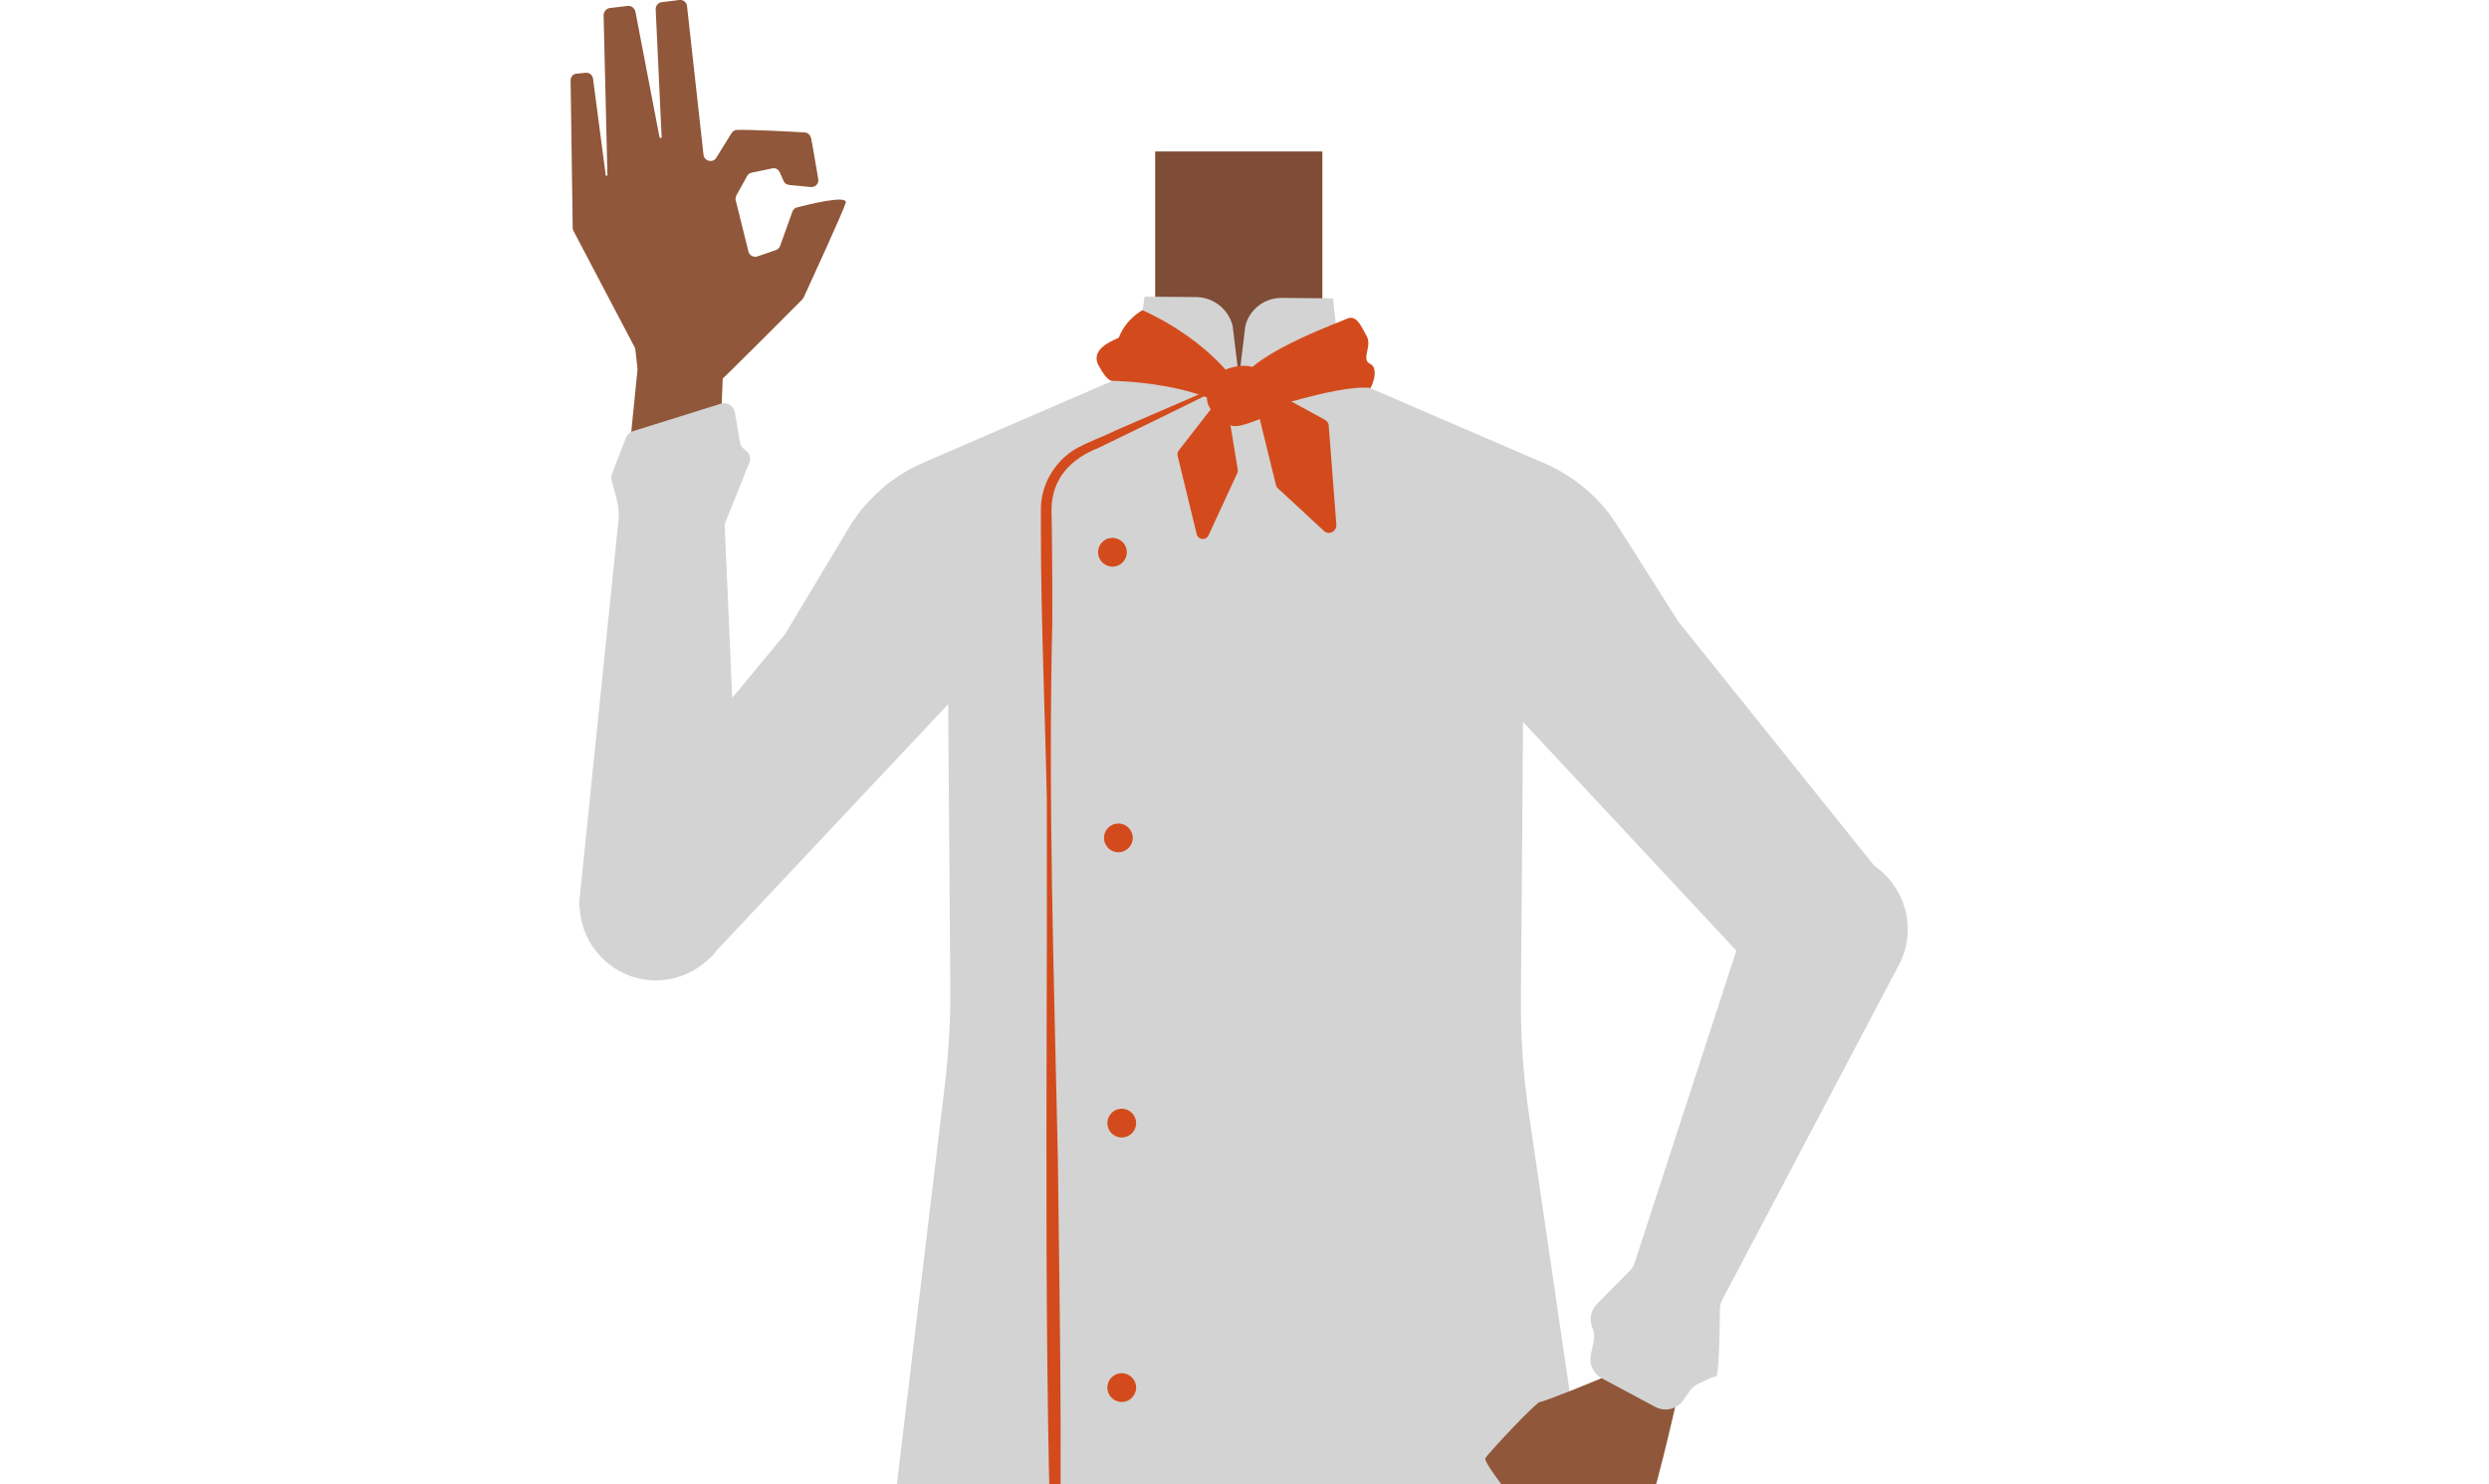 <?xml version="1.0" encoding="utf-8"?>
<!-- Generator: Adobe Illustrator 26.0.3, SVG Export Plug-In . SVG Version: 6.00 Build 0)  -->
<svg version="1.1" id="Layer_1" xmlns="http://www.w3.org/2000/svg" xmlns:xlink="http://www.w3.org/1999/xlink" x="0px" y="0px"
	 viewBox="0 0 588 350.8" style="enable-background:new 0 0 588 350.8;" xml:space="preserve">
<style type="text/css">
	.st0{fill:#375D63;}
	.st1{fill:#90573A;}
	.st2{fill:#7F4C36;}
	.st3{fill:#D3D3D3;}
	.st4{fill:#D34B1C;}
</style>
<g>
	<g id="Calque_1_00000180352489093704844010000013830218214247062939_">
		<path class="st0" d="M366.8,353.1c-23.3,2.5-44.5,10-69.8,18.3c0,0-11.5,0.5-10.8-0.1l-70.8-16.6l5.9-58.4
			c1.1-10.7,10.1-18.8,20.8-18.8H342c11,0,20.1,8.5,20.8,19.4L366.8,353.1z"/>
	</g>
	<path class="st1" d="M187.2,50c0.2-0.5,0.6-0.9,1.1-1c2.8-0.7,12-3,11.5-1.1c-0.6,2.1-8.8,19.9-9.9,22.3c-0.1,0.2-0.2,0.3-0.3,0.5
		c-2,2-18.2,18.3-20.4,20.2c-1.9,1.7-13.1,0.6-16.9,0.2c-0.8-0.1-1.4-0.7-1.4-1.4l-0.8-7.1c0-0.2-0.1-0.4-0.2-0.6l-14.4-27.4
		c-0.1-0.2-0.2-0.5-0.2-0.7L134.8,19c0-0.8,0.6-1.6,1.5-1.6l2-0.2c0.9-0.1,1.7,0.5,1.8,1.4l3,22.8c0,0.2,0.4,0.2,0.4,0l-0.9-37.8
		c0-0.8,0.6-1.6,1.5-1.7l4.2-0.5c0.8-0.1,1.6,0.5,1.8,1.3l5.7,29.7c0.1,0.3,0.6,0.3,0.5-0.1l-1.4-30.1c0-0.9,0.6-1.6,1.5-1.7
		l4.1-0.5c0.9-0.1,1.7,0.5,1.8,1.4l3.9,35.2c0.2,1.5,2.2,2,3,0.7l3.6-5.8c0.3-0.5,0.8-0.8,1.3-0.8c3.4-0.1,12.7,0.4,16,0.6
		c0.7,0,1.3,0.6,1.5,1.3c0.5,2.3,1.2,7,1.7,9.7c0.2,1.1-0.7,2-1.8,1.9l-5.1-0.5c-0.6-0.1-1.1-0.4-1.3-1l-0.9-2
		c-0.3-0.7-1.1-1.1-1.8-0.9l-4.8,1c-0.5,0.1-0.9,0.4-1.1,0.8l-2.5,4.5c-0.2,0.4-0.3,0.8-0.2,1.2l3,12.1c0.2,0.9,1.2,1.5,2.1,1.2
		l4.4-1.5c0.5-0.2,0.8-0.5,1-1L187.2,50z"/>
	<polygon class="st1" points="169.7,114.2 171,83.2 150.6,87.4 146.6,127.2 	"/>
	<rect x="272.9" y="35.8" class="st2" width="39.5" height="53.6"/>
	<path class="st3" d="M136.8,213.5l9.3-90.4c0.2-1.7,0-3.5-0.4-5.1l-1.2-4.5c-0.1-0.5-0.1-1.1,0.1-1.6l3.3-8.5
		c0.3-0.7,0.9-1.3,1.6-1.5l20.8-6.5c1.5-0.5,3,0.5,3.3,2l1.2,7.1c0.1,0.7,0.6,1.4,1.2,1.8l0,0c1.1,0.7,1.5,2,1,3.1l-5.6,13.9
		c-0.1,0.3-0.2,0.7-0.2,1.1c0.3,6.8,3.4,74.6,3,77.3c-0.4,2.8-1.5,15.1-1.5,15.1l-0.5,1.7c-2.3,8.4-10.3,13.9-18.9,13.1l0,0
		c-8.7-0.8-15.6-7.8-16.3-16.5L136.8,213.5z"/>
	<path class="st3" d="M444.7,207l-48.2-60.1l-14.4-22.7c-4.1-6.5-10.1-11.6-17.2-14.7l-48-20.7l-2-18.3l-12.2-0.1
		c-4,0-7.5,2.7-8.5,6.6l-1.5,12.4L291.2,77c-1-4-4.6-6.8-8.7-6.8l-12.1-0.1l-2.5,17.7l-49.7,21.5c-7.4,3.2-13.6,8.6-17.7,15.5
		l-15,25l-43.6,52.6c-6.2,7.5-5.1,18.6,2.3,24.8c7.5,6.2,18.6,5.2,24.9-2.3c0.1-0.1,0.2-0.2,0.2-0.3l54.7-58.2l0.5,66.5
		c0.1,7.9-0.4,15.8-1.3,23.6l-14,116.5c-1.1,9.4,5.1,18,14.3,20c0,0,50.5,13.7,67.8,14.4c17.9,0.7,71-9.5,71-9.5c0.1,0,0.2,0,0.2,0
		c10-1.5,16.8-10.7,15.4-20.7l-16.7-113.9c-1.4-9.4-2-18.9-1.9-28.3c0.2-22.1,0.5-62.2,0.5-64.4c0-1.5,0,0,0,0l56.7,60.8
		c6.9,7.4,18.6,8,26.1,1.2C450,225.9,450.9,214.7,444.7,207z"/>
	<path class="st1" d="M350.9,344.6c0.5-1,12-13.3,12.9-13.3s15-5.7,16-6.3s16.4,5.6,16.2,6.4s-5.7,25.1-7.1,26.1s-5.7,6.6-6.6,6.6
		c-0.6,0-10.7-2.8-17-4.6c-3.3-0.9-6.2-2.9-8.2-5.6C354.2,350.2,350.5,345.2,350.9,344.6z"/>
	<path class="st3" d="M391.1,332.5l-12.7-6.8c-2-1.1-3-3.3-2.6-5.5l0.7-3.3c0.2-1,0.1-2.1-0.3-3.1l0,0c-0.8-1.9-0.4-4.1,1-5.6
		l7.8-7.9c0.6-0.6,1-1.2,1.2-2l25.9-79.5c0.1-0.3,0.2-0.6,0.4-0.9l4.1-7.2c4.6-8.2,14.7-11.6,23.3-7.7l0,0c9.2,4.1,13.3,14.9,9.2,24
		c-0.2,0.4-0.3,0.7-0.5,1l-41.7,79.1c-0.4,0.7-0.6,1.5-0.6,2.3c0,3.9-0.2,16-0.9,15.9c-0.6-0.1-2.9,1.1-4.4,1.8
		c-0.7,0.4-1.4,1-1.8,1.6l-1.4,2C396.3,333,393.4,333.7,391.1,332.5z"/>
	<g>
		<path class="st4" d="M292.7,89.5c-10.4,5.3-22.6,11.2-33.1,16.3c-6.6,2.6-11.1,7.2-11.2,14.6l0.1,5.3c0.1,7,0.1,14.1,0.1,21.1
			c-1,42.2,0.4,84.4,1.3,126.5c0.5,42,1.4,85.1-0.4,126.5c-3.3-70.2-2-140.5-2.2-210.8c-0.4-20.3-1.4-43-1.4-63.2v-5.3
			c-0.1-5.7,3.1-11.3,8-14.3c2.7-1.6,6.9-3.1,9.7-4.5c4.8-2.1,14.5-6.3,19.4-8.4c3.2-1.4,6.5-2.8,9.7-4.1V89.5L292.7,89.5z"/>
	</g>
	<circle class="st4" cx="262.8" cy="130.5" r="3.4"/>
	<circle class="st4" cx="264.2" cy="198" r="3.4"/>
	<circle class="st4" cx="265" cy="327.9" r="3.4"/>
	<circle class="st4" cx="265" cy="265.4" r="3.4"/>
	<path class="st4" d="M269.9,73.3c0,0-3.9,2-5.6,6.5c-0.3,0.3-7,2.3-4.8,6.5s3.4,3.7,3.4,3.7s22,0.3,29.9,8.7c0.2,0,23.3-8.1,30.9-7
		c0.2,0.1,2.3-4.6,0-5.7c-2.3-1.1,0.6-4.2-0.9-6.7c-1.4-2.5-2.4-5.1-4.8-3.9c-2.4,1.1-25.3,9.3-25.3,16.3
		C292.9,91.6,286.5,80.9,269.9,73.3z"/>
	<path class="st4" d="M287.5,88.3c0,0,6.8-4.2,11.2,0c0.8,5.9,2.2,9.8,0,10.4s-6.5,2.8-8.2,1.7C288.9,99.2,281.3,96.1,287.5,88.3z"
		/>
	<path class="st4" d="M287.3,95.1l-8.8,11.3c-0.3,0.4-0.4,0.8-0.3,1.3l4.5,18.5c0.3,1.4,2.2,1.6,2.8,0.3l6.8-14.7
		c0.1-0.3,0.2-0.6,0.1-0.9l-2.5-15.2C289.8,94.5,288.1,94.1,287.3,95.1z"/>
	<path class="st4" d="M298.7,91.4l14.3,7.8c0.5,0.3,0.9,0.8,0.9,1.4l1.8,23.4c0.1,1.6-1.8,2.6-3,1.4l-10.8-10
		c-0.3-0.2-0.4-0.5-0.5-0.9l-5.2-21.2C295.8,91.8,297.4,90.6,298.7,91.4z"/>
</g>
</svg>
